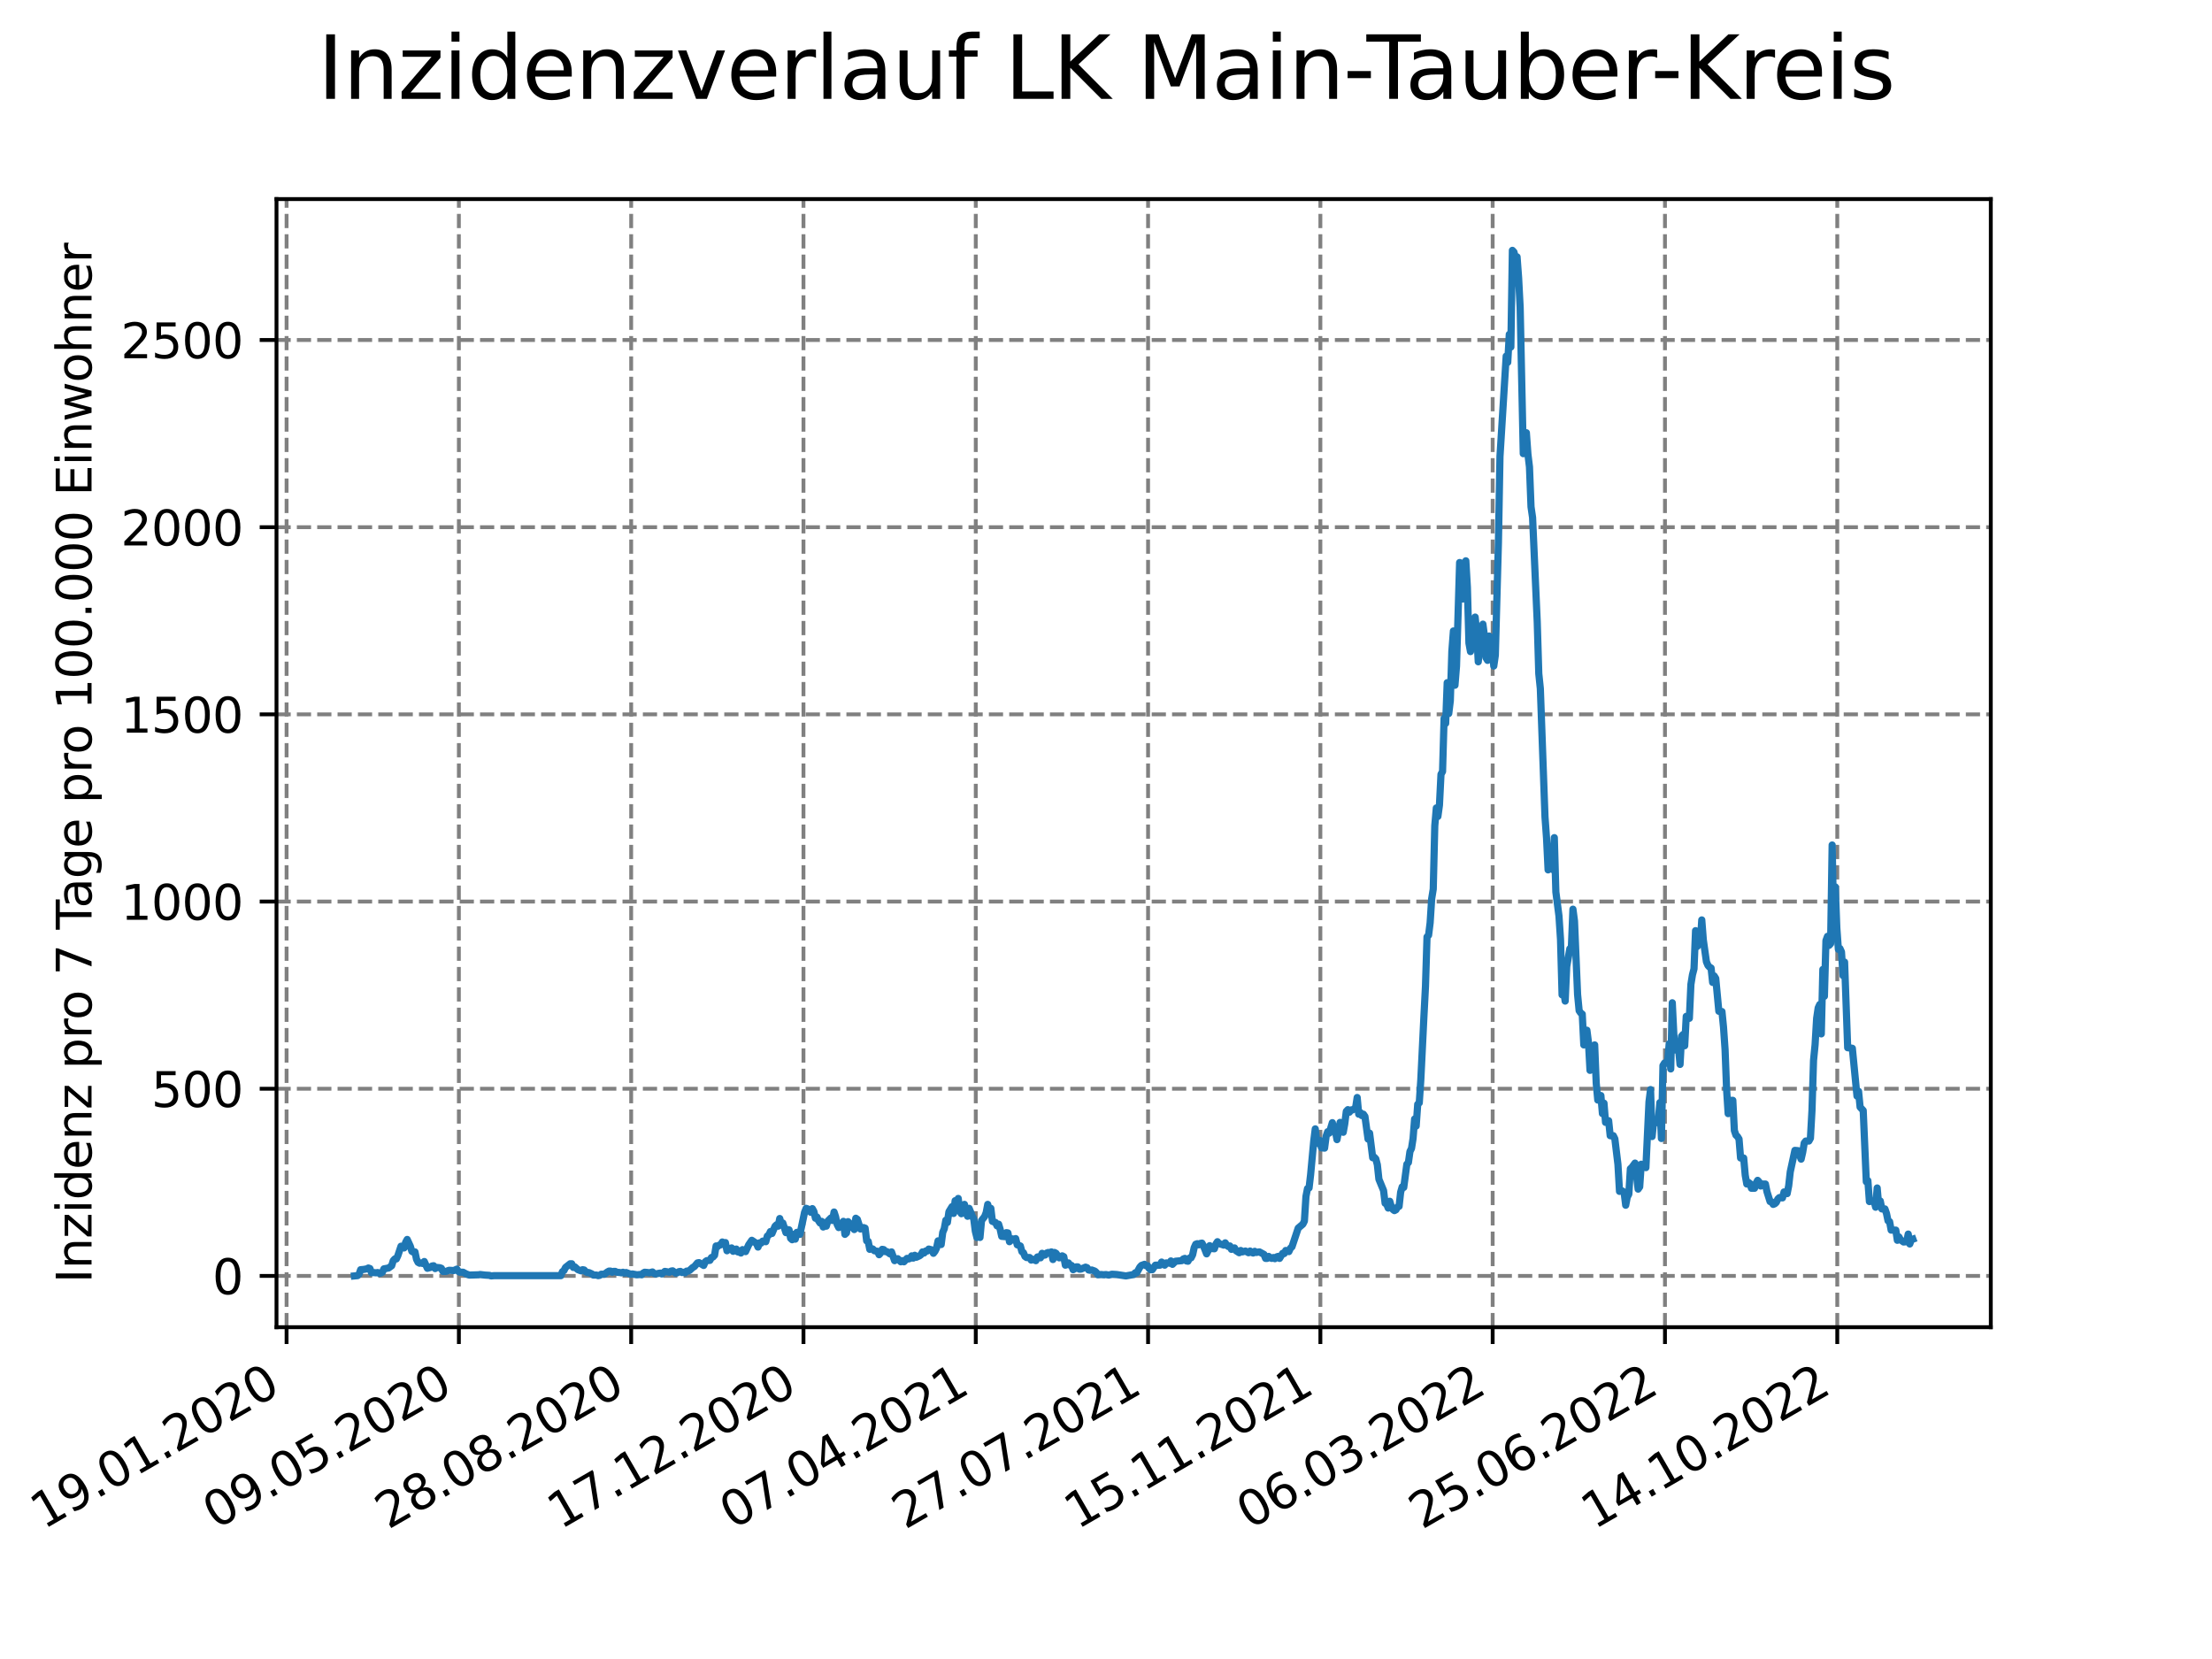 <?xml version="1.0" encoding="utf-8" standalone="no"?>
<!DOCTYPE svg PUBLIC "-//W3C//DTD SVG 1.1//EN"
  "http://www.w3.org/Graphics/SVG/1.1/DTD/svg11.dtd">
<svg xmlns:xlink="http://www.w3.org/1999/xlink" width="460.8pt" height="345.6pt" viewBox="0 0 460.8 345.6" xmlns="http://www.w3.org/2000/svg" version="1.1">
 <defs>
  <style type="text/css">*{stroke-linejoin: round; stroke-linecap: butt}</style>
 </defs>
 <g id="figure_1">
  <g id="patch_1">
   <path d="M 0 345.6 
L 460.8 345.6 
L 460.8 0 
L 0 0 
z
" style="fill: #ffffff"/>
  </g>
  <g id="axes_1">
   <g id="patch_2">
    <path d="M 57.6 276.48 
L 414.72 276.48 
L 414.72 41.472 
L 57.6 41.472 
z
" style="fill: #ffffff"/>
   </g>
   <g id="matplotlib.axis_1">
    <g id="xtick_1">
     <g id="line2d_1">
      <path d="M 59.699 276.48 
L 59.699 41.472 
" clip-path="url(#pcfd973d75a)" style="fill: none; stroke-dasharray: 2.96,1.28; stroke-dashoffset: 0; stroke: #808080; stroke-width: 0.8"/>
     </g>
     <g id="line2d_2">
      <defs>
       <path id="m1ca68c2f78" d="M 0 0 
L 0 3.5 
" style="stroke: #000000; stroke-width: 0.8"/>
      </defs>
      <g>
       <use xlink:href="#m1ca68c2f78" x="59.699" y="276.48" style="stroke: #000000; stroke-width: 0.8"/>
      </g>
     </g>
     <g id="text_1">
      <!-- 19.01.2020 -->
      <g transform="translate(9.074 318.689) rotate(-30) scale(0.1 -0.1)">
       <defs>
        <path id="DejaVuSans-31" d="M 794 531 
L 1825 531 
L 1825 4091 
L 703 3866 
L 703 4441 
L 1819 4666 
L 2450 4666 
L 2450 531 
L 3481 531 
L 3481 0 
L 794 0 
L 794 531 
z
" transform="scale(0.016)"/>
        <path id="DejaVuSans-39" d="M 703 97 
L 703 672 
Q 941 559 1184 500 
Q 1428 441 1663 441 
Q 2288 441 2617 861 
Q 2947 1281 2994 2138 
Q 2813 1869 2534 1725 
Q 2256 1581 1919 1581 
Q 1219 1581 811 2004 
Q 403 2428 403 3163 
Q 403 3881 828 4315 
Q 1253 4750 1959 4750 
Q 2769 4750 3195 4129 
Q 3622 3509 3622 2328 
Q 3622 1225 3098 567 
Q 2575 -91 1691 -91 
Q 1453 -91 1209 -44 
Q 966 3 703 97 
z
M 1959 2075 
Q 2384 2075 2632 2365 
Q 2881 2656 2881 3163 
Q 2881 3666 2632 3958 
Q 2384 4250 1959 4250 
Q 1534 4250 1286 3958 
Q 1038 3666 1038 3163 
Q 1038 2656 1286 2365 
Q 1534 2075 1959 2075 
z
" transform="scale(0.016)"/>
        <path id="DejaVuSans-2e" d="M 684 794 
L 1344 794 
L 1344 0 
L 684 0 
L 684 794 
z
" transform="scale(0.016)"/>
        <path id="DejaVuSans-30" d="M 2034 4250 
Q 1547 4250 1301 3770 
Q 1056 3291 1056 2328 
Q 1056 1369 1301 889 
Q 1547 409 2034 409 
Q 2525 409 2770 889 
Q 3016 1369 3016 2328 
Q 3016 3291 2770 3770 
Q 2525 4250 2034 4250 
z
M 2034 4750 
Q 2819 4750 3233 4129 
Q 3647 3509 3647 2328 
Q 3647 1150 3233 529 
Q 2819 -91 2034 -91 
Q 1250 -91 836 529 
Q 422 1150 422 2328 
Q 422 3509 836 4129 
Q 1250 4750 2034 4750 
z
" transform="scale(0.016)"/>
        <path id="DejaVuSans-32" d="M 1228 531 
L 3431 531 
L 3431 0 
L 469 0 
L 469 531 
Q 828 903 1448 1529 
Q 2069 2156 2228 2338 
Q 2531 2678 2651 2914 
Q 2772 3150 2772 3378 
Q 2772 3750 2511 3984 
Q 2250 4219 1831 4219 
Q 1534 4219 1204 4116 
Q 875 4013 500 3803 
L 500 4441 
Q 881 4594 1212 4672 
Q 1544 4750 1819 4750 
Q 2544 4750 2975 4387 
Q 3406 4025 3406 3419 
Q 3406 3131 3298 2873 
Q 3191 2616 2906 2266 
Q 2828 2175 2409 1742 
Q 1991 1309 1228 531 
z
" transform="scale(0.016)"/>
       </defs>
       <use xlink:href="#DejaVuSans-31"/>
       <use xlink:href="#DejaVuSans-39" x="63.623"/>
       <use xlink:href="#DejaVuSans-2e" x="127.246"/>
       <use xlink:href="#DejaVuSans-30" x="159.033"/>
       <use xlink:href="#DejaVuSans-31" x="222.656"/>
       <use xlink:href="#DejaVuSans-2e" x="286.279"/>
       <use xlink:href="#DejaVuSans-32" x="318.066"/>
       <use xlink:href="#DejaVuSans-30" x="381.689"/>
       <use xlink:href="#DejaVuSans-32" x="445.312"/>
       <use xlink:href="#DejaVuSans-30" x="508.936"/>
      </g>
     </g>
    </g>
    <g id="xtick_2">
     <g id="line2d_3">
      <path d="M 95.592 276.48 
L 95.592 41.472 
" clip-path="url(#pcfd973d75a)" style="fill: none; stroke-dasharray: 2.96,1.28; stroke-dashoffset: 0; stroke: #808080; stroke-width: 0.8"/>
     </g>
     <g id="line2d_4">
      <g>
       <use xlink:href="#m1ca68c2f78" x="95.592" y="276.48" style="stroke: #000000; stroke-width: 0.8"/>
      </g>
     </g>
     <g id="text_2">
      <!-- 09.05.2020 -->
      <g transform="translate(44.967 318.689) rotate(-30) scale(0.1 -0.1)">
       <defs>
        <path id="DejaVuSans-35" d="M 691 4666 
L 3169 4666 
L 3169 4134 
L 1269 4134 
L 1269 2991 
Q 1406 3038 1543 3061 
Q 1681 3084 1819 3084 
Q 2600 3084 3056 2656 
Q 3513 2228 3513 1497 
Q 3513 744 3044 326 
Q 2575 -91 1722 -91 
Q 1428 -91 1123 -41 
Q 819 9 494 109 
L 494 744 
Q 775 591 1075 516 
Q 1375 441 1709 441 
Q 2250 441 2565 725 
Q 2881 1009 2881 1497 
Q 2881 1984 2565 2268 
Q 2250 2553 1709 2553 
Q 1456 2553 1204 2497 
Q 953 2441 691 2322 
L 691 4666 
z
" transform="scale(0.016)"/>
       </defs>
       <use xlink:href="#DejaVuSans-30"/>
       <use xlink:href="#DejaVuSans-39" x="63.623"/>
       <use xlink:href="#DejaVuSans-2e" x="127.246"/>
       <use xlink:href="#DejaVuSans-30" x="159.033"/>
       <use xlink:href="#DejaVuSans-35" x="222.656"/>
       <use xlink:href="#DejaVuSans-2e" x="286.279"/>
       <use xlink:href="#DejaVuSans-32" x="318.066"/>
       <use xlink:href="#DejaVuSans-30" x="381.689"/>
       <use xlink:href="#DejaVuSans-32" x="445.312"/>
       <use xlink:href="#DejaVuSans-30" x="508.936"/>
      </g>
     </g>
    </g>
    <g id="xtick_3">
     <g id="line2d_5">
      <path d="M 131.485 276.48 
L 131.485 41.472 
" clip-path="url(#pcfd973d75a)" style="fill: none; stroke-dasharray: 2.96,1.28; stroke-dashoffset: 0; stroke: #808080; stroke-width: 0.8"/>
     </g>
     <g id="line2d_6">
      <g>
       <use xlink:href="#m1ca68c2f78" x="131.485" y="276.48" style="stroke: #000000; stroke-width: 0.8"/>
      </g>
     </g>
     <g id="text_3">
      <!-- 28.08.2020 -->
      <g transform="translate(80.86 318.689) rotate(-30) scale(0.1 -0.1)">
       <defs>
        <path id="DejaVuSans-38" d="M 2034 2216 
Q 1584 2216 1326 1975 
Q 1069 1734 1069 1313 
Q 1069 891 1326 650 
Q 1584 409 2034 409 
Q 2484 409 2743 651 
Q 3003 894 3003 1313 
Q 3003 1734 2745 1975 
Q 2488 2216 2034 2216 
z
M 1403 2484 
Q 997 2584 770 2862 
Q 544 3141 544 3541 
Q 544 4100 942 4425 
Q 1341 4750 2034 4750 
Q 2731 4750 3128 4425 
Q 3525 4100 3525 3541 
Q 3525 3141 3298 2862 
Q 3072 2584 2669 2484 
Q 3125 2378 3379 2068 
Q 3634 1759 3634 1313 
Q 3634 634 3220 271 
Q 2806 -91 2034 -91 
Q 1263 -91 848 271 
Q 434 634 434 1313 
Q 434 1759 690 2068 
Q 947 2378 1403 2484 
z
M 1172 3481 
Q 1172 3119 1398 2916 
Q 1625 2713 2034 2713 
Q 2441 2713 2670 2916 
Q 2900 3119 2900 3481 
Q 2900 3844 2670 4047 
Q 2441 4250 2034 4250 
Q 1625 4250 1398 4047 
Q 1172 3844 1172 3481 
z
" transform="scale(0.016)"/>
       </defs>
       <use xlink:href="#DejaVuSans-32"/>
       <use xlink:href="#DejaVuSans-38" x="63.623"/>
       <use xlink:href="#DejaVuSans-2e" x="127.246"/>
       <use xlink:href="#DejaVuSans-30" x="159.033"/>
       <use xlink:href="#DejaVuSans-38" x="222.656"/>
       <use xlink:href="#DejaVuSans-2e" x="286.279"/>
       <use xlink:href="#DejaVuSans-32" x="318.066"/>
       <use xlink:href="#DejaVuSans-30" x="381.689"/>
       <use xlink:href="#DejaVuSans-32" x="445.312"/>
       <use xlink:href="#DejaVuSans-30" x="508.936"/>
      </g>
     </g>
    </g>
    <g id="xtick_4">
     <g id="line2d_7">
      <path d="M 167.378 276.48 
L 167.378 41.472 
" clip-path="url(#pcfd973d75a)" style="fill: none; stroke-dasharray: 2.96,1.28; stroke-dashoffset: 0; stroke: #808080; stroke-width: 0.8"/>
     </g>
     <g id="line2d_8">
      <g>
       <use xlink:href="#m1ca68c2f78" x="167.378" y="276.48" style="stroke: #000000; stroke-width: 0.8"/>
      </g>
     </g>
     <g id="text_4">
      <!-- 17.12.2020 -->
      <g transform="translate(116.753 318.689) rotate(-30) scale(0.1 -0.1)">
       <defs>
        <path id="DejaVuSans-37" d="M 525 4666 
L 3525 4666 
L 3525 4397 
L 1831 0 
L 1172 0 
L 2766 4134 
L 525 4134 
L 525 4666 
z
" transform="scale(0.016)"/>
       </defs>
       <use xlink:href="#DejaVuSans-31"/>
       <use xlink:href="#DejaVuSans-37" x="63.623"/>
       <use xlink:href="#DejaVuSans-2e" x="127.246"/>
       <use xlink:href="#DejaVuSans-31" x="159.033"/>
       <use xlink:href="#DejaVuSans-32" x="222.656"/>
       <use xlink:href="#DejaVuSans-2e" x="286.279"/>
       <use xlink:href="#DejaVuSans-32" x="318.066"/>
       <use xlink:href="#DejaVuSans-30" x="381.689"/>
       <use xlink:href="#DejaVuSans-32" x="445.312"/>
       <use xlink:href="#DejaVuSans-30" x="508.936"/>
      </g>
     </g>
    </g>
    <g id="xtick_5">
     <g id="line2d_9">
      <path d="M 203.271 276.48 
L 203.271 41.472 
" clip-path="url(#pcfd973d75a)" style="fill: none; stroke-dasharray: 2.96,1.28; stroke-dashoffset: 0; stroke: #808080; stroke-width: 0.8"/>
     </g>
     <g id="line2d_10">
      <g>
       <use xlink:href="#m1ca68c2f78" x="203.271" y="276.48" style="stroke: #000000; stroke-width: 0.8"/>
      </g>
     </g>
     <g id="text_5">
      <!-- 07.04.2021 -->
      <g transform="translate(152.646 318.689) rotate(-30) scale(0.1 -0.1)">
       <defs>
        <path id="DejaVuSans-34" d="M 2419 4116 
L 825 1625 
L 2419 1625 
L 2419 4116 
z
M 2253 4666 
L 3047 4666 
L 3047 1625 
L 3713 1625 
L 3713 1100 
L 3047 1100 
L 3047 0 
L 2419 0 
L 2419 1100 
L 313 1100 
L 313 1709 
L 2253 4666 
z
" transform="scale(0.016)"/>
       </defs>
       <use xlink:href="#DejaVuSans-30"/>
       <use xlink:href="#DejaVuSans-37" x="63.623"/>
       <use xlink:href="#DejaVuSans-2e" x="127.246"/>
       <use xlink:href="#DejaVuSans-30" x="159.033"/>
       <use xlink:href="#DejaVuSans-34" x="222.656"/>
       <use xlink:href="#DejaVuSans-2e" x="286.279"/>
       <use xlink:href="#DejaVuSans-32" x="318.066"/>
       <use xlink:href="#DejaVuSans-30" x="381.689"/>
       <use xlink:href="#DejaVuSans-32" x="445.312"/>
       <use xlink:href="#DejaVuSans-31" x="508.936"/>
      </g>
     </g>
    </g>
    <g id="xtick_6">
     <g id="line2d_11">
      <path d="M 239.165 276.48 
L 239.165 41.472 
" clip-path="url(#pcfd973d75a)" style="fill: none; stroke-dasharray: 2.96,1.28; stroke-dashoffset: 0; stroke: #808080; stroke-width: 0.8"/>
     </g>
     <g id="line2d_12">
      <g>
       <use xlink:href="#m1ca68c2f78" x="239.165" y="276.48" style="stroke: #000000; stroke-width: 0.8"/>
      </g>
     </g>
     <g id="text_6">
      <!-- 27.07.2021 -->
      <g transform="translate(188.539 318.689) rotate(-30) scale(0.1 -0.1)">
       <use xlink:href="#DejaVuSans-32"/>
       <use xlink:href="#DejaVuSans-37" x="63.623"/>
       <use xlink:href="#DejaVuSans-2e" x="127.246"/>
       <use xlink:href="#DejaVuSans-30" x="159.033"/>
       <use xlink:href="#DejaVuSans-37" x="222.656"/>
       <use xlink:href="#DejaVuSans-2e" x="286.279"/>
       <use xlink:href="#DejaVuSans-32" x="318.066"/>
       <use xlink:href="#DejaVuSans-30" x="381.689"/>
       <use xlink:href="#DejaVuSans-32" x="445.312"/>
       <use xlink:href="#DejaVuSans-31" x="508.936"/>
      </g>
     </g>
    </g>
    <g id="xtick_7">
     <g id="line2d_13">
      <path d="M 275.058 276.48 
L 275.058 41.472 
" clip-path="url(#pcfd973d75a)" style="fill: none; stroke-dasharray: 2.96,1.28; stroke-dashoffset: 0; stroke: #808080; stroke-width: 0.8"/>
     </g>
     <g id="line2d_14">
      <g>
       <use xlink:href="#m1ca68c2f78" x="275.058" y="276.48" style="stroke: #000000; stroke-width: 0.8"/>
      </g>
     </g>
     <g id="text_7">
      <!-- 15.11.2021 -->
      <g transform="translate(224.432 318.689) rotate(-30) scale(0.1 -0.1)">
       <use xlink:href="#DejaVuSans-31"/>
       <use xlink:href="#DejaVuSans-35" x="63.623"/>
       <use xlink:href="#DejaVuSans-2e" x="127.246"/>
       <use xlink:href="#DejaVuSans-31" x="159.033"/>
       <use xlink:href="#DejaVuSans-31" x="222.656"/>
       <use xlink:href="#DejaVuSans-2e" x="286.279"/>
       <use xlink:href="#DejaVuSans-32" x="318.066"/>
       <use xlink:href="#DejaVuSans-30" x="381.689"/>
       <use xlink:href="#DejaVuSans-32" x="445.312"/>
       <use xlink:href="#DejaVuSans-31" x="508.936"/>
      </g>
     </g>
    </g>
    <g id="xtick_8">
     <g id="line2d_15">
      <path d="M 310.951 276.48 
L 310.951 41.472 
" clip-path="url(#pcfd973d75a)" style="fill: none; stroke-dasharray: 2.96,1.28; stroke-dashoffset: 0; stroke: #808080; stroke-width: 0.8"/>
     </g>
     <g id="line2d_16">
      <g>
       <use xlink:href="#m1ca68c2f78" x="310.951" y="276.48" style="stroke: #000000; stroke-width: 0.8"/>
      </g>
     </g>
     <g id="text_8">
      <!-- 06.03.2022 -->
      <g transform="translate(260.326 318.689) rotate(-30) scale(0.1 -0.1)">
       <defs>
        <path id="DejaVuSans-36" d="M 2113 2584 
Q 1688 2584 1439 2293 
Q 1191 2003 1191 1497 
Q 1191 994 1439 701 
Q 1688 409 2113 409 
Q 2538 409 2786 701 
Q 3034 994 3034 1497 
Q 3034 2003 2786 2293 
Q 2538 2584 2113 2584 
z
M 3366 4563 
L 3366 3988 
Q 3128 4100 2886 4159 
Q 2644 4219 2406 4219 
Q 1781 4219 1451 3797 
Q 1122 3375 1075 2522 
Q 1259 2794 1537 2939 
Q 1816 3084 2150 3084 
Q 2853 3084 3261 2657 
Q 3669 2231 3669 1497 
Q 3669 778 3244 343 
Q 2819 -91 2113 -91 
Q 1303 -91 875 529 
Q 447 1150 447 2328 
Q 447 3434 972 4092 
Q 1497 4750 2381 4750 
Q 2619 4750 2861 4703 
Q 3103 4656 3366 4563 
z
" transform="scale(0.016)"/>
        <path id="DejaVuSans-33" d="M 2597 2516 
Q 3050 2419 3304 2112 
Q 3559 1806 3559 1356 
Q 3559 666 3084 287 
Q 2609 -91 1734 -91 
Q 1441 -91 1130 -33 
Q 819 25 488 141 
L 488 750 
Q 750 597 1062 519 
Q 1375 441 1716 441 
Q 2309 441 2620 675 
Q 2931 909 2931 1356 
Q 2931 1769 2642 2001 
Q 2353 2234 1838 2234 
L 1294 2234 
L 1294 2753 
L 1863 2753 
Q 2328 2753 2575 2939 
Q 2822 3125 2822 3475 
Q 2822 3834 2567 4026 
Q 2313 4219 1838 4219 
Q 1578 4219 1281 4162 
Q 984 4106 628 3988 
L 628 4550 
Q 988 4650 1302 4700 
Q 1616 4750 1894 4750 
Q 2613 4750 3031 4423 
Q 3450 4097 3450 3541 
Q 3450 3153 3228 2886 
Q 3006 2619 2597 2516 
z
" transform="scale(0.016)"/>
       </defs>
       <use xlink:href="#DejaVuSans-30"/>
       <use xlink:href="#DejaVuSans-36" x="63.623"/>
       <use xlink:href="#DejaVuSans-2e" x="127.246"/>
       <use xlink:href="#DejaVuSans-30" x="159.033"/>
       <use xlink:href="#DejaVuSans-33" x="222.656"/>
       <use xlink:href="#DejaVuSans-2e" x="286.279"/>
       <use xlink:href="#DejaVuSans-32" x="318.066"/>
       <use xlink:href="#DejaVuSans-30" x="381.689"/>
       <use xlink:href="#DejaVuSans-32" x="445.312"/>
       <use xlink:href="#DejaVuSans-32" x="508.936"/>
      </g>
     </g>
    </g>
    <g id="xtick_9">
     <g id="line2d_17">
      <path d="M 346.844 276.48 
L 346.844 41.472 
" clip-path="url(#pcfd973d75a)" style="fill: none; stroke-dasharray: 2.96,1.28; stroke-dashoffset: 0; stroke: #808080; stroke-width: 0.8"/>
     </g>
     <g id="line2d_18">
      <g>
       <use xlink:href="#m1ca68c2f78" x="346.844" y="276.48" style="stroke: #000000; stroke-width: 0.8"/>
      </g>
     </g>
     <g id="text_9">
      <!-- 25.06.2022 -->
      <g transform="translate(296.219 318.689) rotate(-30) scale(0.1 -0.1)">
       <use xlink:href="#DejaVuSans-32"/>
       <use xlink:href="#DejaVuSans-35" x="63.623"/>
       <use xlink:href="#DejaVuSans-2e" x="127.246"/>
       <use xlink:href="#DejaVuSans-30" x="159.033"/>
       <use xlink:href="#DejaVuSans-36" x="222.656"/>
       <use xlink:href="#DejaVuSans-2e" x="286.279"/>
       <use xlink:href="#DejaVuSans-32" x="318.066"/>
       <use xlink:href="#DejaVuSans-30" x="381.689"/>
       <use xlink:href="#DejaVuSans-32" x="445.312"/>
       <use xlink:href="#DejaVuSans-32" x="508.936"/>
      </g>
     </g>
    </g>
    <g id="xtick_10">
     <g id="line2d_19">
      <path d="M 382.737 276.48 
L 382.737 41.472 
" clip-path="url(#pcfd973d75a)" style="fill: none; stroke-dasharray: 2.96,1.28; stroke-dashoffset: 0; stroke: #808080; stroke-width: 0.8"/>
     </g>
     <g id="line2d_20">
      <g>
       <use xlink:href="#m1ca68c2f78" x="382.737" y="276.48" style="stroke: #000000; stroke-width: 0.8"/>
      </g>
     </g>
     <g id="text_10">
      <!-- 14.10.2022 -->
      <g transform="translate(332.112 318.689) rotate(-30) scale(0.1 -0.1)">
       <use xlink:href="#DejaVuSans-31"/>
       <use xlink:href="#DejaVuSans-34" x="63.623"/>
       <use xlink:href="#DejaVuSans-2e" x="127.246"/>
       <use xlink:href="#DejaVuSans-31" x="159.033"/>
       <use xlink:href="#DejaVuSans-30" x="222.656"/>
       <use xlink:href="#DejaVuSans-2e" x="286.279"/>
       <use xlink:href="#DejaVuSans-32" x="318.066"/>
       <use xlink:href="#DejaVuSans-30" x="381.689"/>
       <use xlink:href="#DejaVuSans-32" x="445.312"/>
       <use xlink:href="#DejaVuSans-32" x="508.936"/>
      </g>
     </g>
    </g>
   </g>
   <g id="matplotlib.axis_2">
    <g id="ytick_1">
     <g id="line2d_21">
      <path d="M 57.6 265.798 
L 414.72 265.798 
" clip-path="url(#pcfd973d75a)" style="fill: none; stroke-dasharray: 2.96,1.28; stroke-dashoffset: 0; stroke: #808080; stroke-width: 0.8"/>
     </g>
     <g id="line2d_22">
      <defs>
       <path id="m797d688055" d="M 0 0 
L -3.5 0 
" style="stroke: #000000; stroke-width: 0.8"/>
      </defs>
      <g>
       <use xlink:href="#m797d688055" x="57.6" y="265.798" style="stroke: #000000; stroke-width: 0.8"/>
      </g>
     </g>
     <g id="text_11">
      <!-- 0 -->
      <g transform="translate(44.237 269.597) scale(0.1 -0.1)">
       <use xlink:href="#DejaVuSans-30"/>
      </g>
     </g>
    </g>
    <g id="ytick_2">
     <g id="line2d_23">
      <path d="M 57.6 226.804 
L 414.72 226.804 
" clip-path="url(#pcfd973d75a)" style="fill: none; stroke-dasharray: 2.96,1.28; stroke-dashoffset: 0; stroke: #808080; stroke-width: 0.8"/>
     </g>
     <g id="line2d_24">
      <g>
       <use xlink:href="#m797d688055" x="57.6" y="226.804" style="stroke: #000000; stroke-width: 0.8"/>
      </g>
     </g>
     <g id="text_12">
      <!-- 500 -->
      <g transform="translate(31.512 230.603) scale(0.1 -0.1)">
       <use xlink:href="#DejaVuSans-35"/>
       <use xlink:href="#DejaVuSans-30" x="63.623"/>
       <use xlink:href="#DejaVuSans-30" x="127.246"/>
      </g>
     </g>
    </g>
    <g id="ytick_3">
     <g id="line2d_25">
      <path d="M 57.6 187.81 
L 414.72 187.81 
" clip-path="url(#pcfd973d75a)" style="fill: none; stroke-dasharray: 2.96,1.28; stroke-dashoffset: 0; stroke: #808080; stroke-width: 0.8"/>
     </g>
     <g id="line2d_26">
      <g>
       <use xlink:href="#m797d688055" x="57.6" y="187.81" style="stroke: #000000; stroke-width: 0.8"/>
      </g>
     </g>
     <g id="text_13">
      <!-- 1000 -->
      <g transform="translate(25.15 191.609) scale(0.1 -0.1)">
       <use xlink:href="#DejaVuSans-31"/>
       <use xlink:href="#DejaVuSans-30" x="63.623"/>
       <use xlink:href="#DejaVuSans-30" x="127.246"/>
       <use xlink:href="#DejaVuSans-30" x="190.869"/>
      </g>
     </g>
    </g>
    <g id="ytick_4">
     <g id="line2d_27">
      <path d="M 57.6 148.816 
L 414.72 148.816 
" clip-path="url(#pcfd973d75a)" style="fill: none; stroke-dasharray: 2.96,1.28; stroke-dashoffset: 0; stroke: #808080; stroke-width: 0.8"/>
     </g>
     <g id="line2d_28">
      <g>
       <use xlink:href="#m797d688055" x="57.6" y="148.816" style="stroke: #000000; stroke-width: 0.8"/>
      </g>
     </g>
     <g id="text_14">
      <!-- 1500 -->
      <g transform="translate(25.15 152.615) scale(0.1 -0.1)">
       <use xlink:href="#DejaVuSans-31"/>
       <use xlink:href="#DejaVuSans-35" x="63.623"/>
       <use xlink:href="#DejaVuSans-30" x="127.246"/>
       <use xlink:href="#DejaVuSans-30" x="190.869"/>
      </g>
     </g>
    </g>
    <g id="ytick_5">
     <g id="line2d_29">
      <path d="M 57.6 109.822 
L 414.72 109.822 
" clip-path="url(#pcfd973d75a)" style="fill: none; stroke-dasharray: 2.96,1.28; stroke-dashoffset: 0; stroke: #808080; stroke-width: 0.8"/>
     </g>
     <g id="line2d_30">
      <g>
       <use xlink:href="#m797d688055" x="57.6" y="109.822" style="stroke: #000000; stroke-width: 0.8"/>
      </g>
     </g>
     <g id="text_15">
      <!-- 2000 -->
      <g transform="translate(25.15 113.621) scale(0.1 -0.1)">
       <use xlink:href="#DejaVuSans-32"/>
       <use xlink:href="#DejaVuSans-30" x="63.623"/>
       <use xlink:href="#DejaVuSans-30" x="127.246"/>
       <use xlink:href="#DejaVuSans-30" x="190.869"/>
      </g>
     </g>
    </g>
    <g id="ytick_6">
     <g id="line2d_31">
      <path d="M 57.6 70.828 
L 414.72 70.828 
" clip-path="url(#pcfd973d75a)" style="fill: none; stroke-dasharray: 2.96,1.28; stroke-dashoffset: 0; stroke: #808080; stroke-width: 0.8"/>
     </g>
     <g id="line2d_32">
      <g>
       <use xlink:href="#m797d688055" x="57.6" y="70.828" style="stroke: #000000; stroke-width: 0.8"/>
      </g>
     </g>
     <g id="text_16">
      <!-- 2500 -->
      <g transform="translate(25.15 74.627) scale(0.1 -0.1)">
       <use xlink:href="#DejaVuSans-32"/>
       <use xlink:href="#DejaVuSans-35" x="63.623"/>
       <use xlink:href="#DejaVuSans-30" x="127.246"/>
       <use xlink:href="#DejaVuSans-30" x="190.869"/>
      </g>
     </g>
    </g>
    <g id="text_17">
     <!-- Inzidenz pro 7 Tage pro 100.000 Einwohner -->
     <g transform="translate(19.07 267.301) rotate(-90) scale(0.1 -0.1)">
      <defs>
       <path id="DejaVuSans-49" d="M 628 4666 
L 1259 4666 
L 1259 0 
L 628 0 
L 628 4666 
z
" transform="scale(0.016)"/>
       <path id="DejaVuSans-6e" d="M 3513 2113 
L 3513 0 
L 2938 0 
L 2938 2094 
Q 2938 2591 2744 2837 
Q 2550 3084 2163 3084 
Q 1697 3084 1428 2787 
Q 1159 2491 1159 1978 
L 1159 0 
L 581 0 
L 581 3500 
L 1159 3500 
L 1159 2956 
Q 1366 3272 1645 3428 
Q 1925 3584 2291 3584 
Q 2894 3584 3203 3211 
Q 3513 2838 3513 2113 
z
" transform="scale(0.016)"/>
       <path id="DejaVuSans-7a" d="M 353 3500 
L 3084 3500 
L 3084 2975 
L 922 459 
L 3084 459 
L 3084 0 
L 275 0 
L 275 525 
L 2438 3041 
L 353 3041 
L 353 3500 
z
" transform="scale(0.016)"/>
       <path id="DejaVuSans-69" d="M 603 3500 
L 1178 3500 
L 1178 0 
L 603 0 
L 603 3500 
z
M 603 4863 
L 1178 4863 
L 1178 4134 
L 603 4134 
L 603 4863 
z
" transform="scale(0.016)"/>
       <path id="DejaVuSans-64" d="M 2906 2969 
L 2906 4863 
L 3481 4863 
L 3481 0 
L 2906 0 
L 2906 525 
Q 2725 213 2448 61 
Q 2172 -91 1784 -91 
Q 1150 -91 751 415 
Q 353 922 353 1747 
Q 353 2572 751 3078 
Q 1150 3584 1784 3584 
Q 2172 3584 2448 3432 
Q 2725 3281 2906 2969 
z
M 947 1747 
Q 947 1113 1208 752 
Q 1469 391 1925 391 
Q 2381 391 2643 752 
Q 2906 1113 2906 1747 
Q 2906 2381 2643 2742 
Q 2381 3103 1925 3103 
Q 1469 3103 1208 2742 
Q 947 2381 947 1747 
z
" transform="scale(0.016)"/>
       <path id="DejaVuSans-65" d="M 3597 1894 
L 3597 1613 
L 953 1613 
Q 991 1019 1311 708 
Q 1631 397 2203 397 
Q 2534 397 2845 478 
Q 3156 559 3463 722 
L 3463 178 
Q 3153 47 2828 -22 
Q 2503 -91 2169 -91 
Q 1331 -91 842 396 
Q 353 884 353 1716 
Q 353 2575 817 3079 
Q 1281 3584 2069 3584 
Q 2775 3584 3186 3129 
Q 3597 2675 3597 1894 
z
M 3022 2063 
Q 3016 2534 2758 2815 
Q 2500 3097 2075 3097 
Q 1594 3097 1305 2825 
Q 1016 2553 972 2059 
L 3022 2063 
z
" transform="scale(0.016)"/>
       <path id="DejaVuSans-20" transform="scale(0.016)"/>
       <path id="DejaVuSans-70" d="M 1159 525 
L 1159 -1331 
L 581 -1331 
L 581 3500 
L 1159 3500 
L 1159 2969 
Q 1341 3281 1617 3432 
Q 1894 3584 2278 3584 
Q 2916 3584 3314 3078 
Q 3713 2572 3713 1747 
Q 3713 922 3314 415 
Q 2916 -91 2278 -91 
Q 1894 -91 1617 61 
Q 1341 213 1159 525 
z
M 3116 1747 
Q 3116 2381 2855 2742 
Q 2594 3103 2138 3103 
Q 1681 3103 1420 2742 
Q 1159 2381 1159 1747 
Q 1159 1113 1420 752 
Q 1681 391 2138 391 
Q 2594 391 2855 752 
Q 3116 1113 3116 1747 
z
" transform="scale(0.016)"/>
       <path id="DejaVuSans-72" d="M 2631 2963 
Q 2534 3019 2420 3045 
Q 2306 3072 2169 3072 
Q 1681 3072 1420 2755 
Q 1159 2438 1159 1844 
L 1159 0 
L 581 0 
L 581 3500 
L 1159 3500 
L 1159 2956 
Q 1341 3275 1631 3429 
Q 1922 3584 2338 3584 
Q 2397 3584 2469 3576 
Q 2541 3569 2628 3553 
L 2631 2963 
z
" transform="scale(0.016)"/>
       <path id="DejaVuSans-6f" d="M 1959 3097 
Q 1497 3097 1228 2736 
Q 959 2375 959 1747 
Q 959 1119 1226 758 
Q 1494 397 1959 397 
Q 2419 397 2687 759 
Q 2956 1122 2956 1747 
Q 2956 2369 2687 2733 
Q 2419 3097 1959 3097 
z
M 1959 3584 
Q 2709 3584 3137 3096 
Q 3566 2609 3566 1747 
Q 3566 888 3137 398 
Q 2709 -91 1959 -91 
Q 1206 -91 779 398 
Q 353 888 353 1747 
Q 353 2609 779 3096 
Q 1206 3584 1959 3584 
z
" transform="scale(0.016)"/>
       <path id="DejaVuSans-54" d="M -19 4666 
L 3928 4666 
L 3928 4134 
L 2272 4134 
L 2272 0 
L 1638 0 
L 1638 4134 
L -19 4134 
L -19 4666 
z
" transform="scale(0.016)"/>
       <path id="DejaVuSans-61" d="M 2194 1759 
Q 1497 1759 1228 1600 
Q 959 1441 959 1056 
Q 959 750 1161 570 
Q 1363 391 1709 391 
Q 2188 391 2477 730 
Q 2766 1069 2766 1631 
L 2766 1759 
L 2194 1759 
z
M 3341 1997 
L 3341 0 
L 2766 0 
L 2766 531 
Q 2569 213 2275 61 
Q 1981 -91 1556 -91 
Q 1019 -91 701 211 
Q 384 513 384 1019 
Q 384 1609 779 1909 
Q 1175 2209 1959 2209 
L 2766 2209 
L 2766 2266 
Q 2766 2663 2505 2880 
Q 2244 3097 1772 3097 
Q 1472 3097 1187 3025 
Q 903 2953 641 2809 
L 641 3341 
Q 956 3463 1253 3523 
Q 1550 3584 1831 3584 
Q 2591 3584 2966 3190 
Q 3341 2797 3341 1997 
z
" transform="scale(0.016)"/>
       <path id="DejaVuSans-67" d="M 2906 1791 
Q 2906 2416 2648 2759 
Q 2391 3103 1925 3103 
Q 1463 3103 1205 2759 
Q 947 2416 947 1791 
Q 947 1169 1205 825 
Q 1463 481 1925 481 
Q 2391 481 2648 825 
Q 2906 1169 2906 1791 
z
M 3481 434 
Q 3481 -459 3084 -895 
Q 2688 -1331 1869 -1331 
Q 1566 -1331 1297 -1286 
Q 1028 -1241 775 -1147 
L 775 -588 
Q 1028 -725 1275 -790 
Q 1522 -856 1778 -856 
Q 2344 -856 2625 -561 
Q 2906 -266 2906 331 
L 2906 616 
Q 2728 306 2450 153 
Q 2172 0 1784 0 
Q 1141 0 747 490 
Q 353 981 353 1791 
Q 353 2603 747 3093 
Q 1141 3584 1784 3584 
Q 2172 3584 2450 3431 
Q 2728 3278 2906 2969 
L 2906 3500 
L 3481 3500 
L 3481 434 
z
" transform="scale(0.016)"/>
       <path id="DejaVuSans-45" d="M 628 4666 
L 3578 4666 
L 3578 4134 
L 1259 4134 
L 1259 2753 
L 3481 2753 
L 3481 2222 
L 1259 2222 
L 1259 531 
L 3634 531 
L 3634 0 
L 628 0 
L 628 4666 
z
" transform="scale(0.016)"/>
       <path id="DejaVuSans-77" d="M 269 3500 
L 844 3500 
L 1563 769 
L 2278 3500 
L 2956 3500 
L 3675 769 
L 4391 3500 
L 4966 3500 
L 4050 0 
L 3372 0 
L 2619 2869 
L 1863 0 
L 1184 0 
L 269 3500 
z
" transform="scale(0.016)"/>
       <path id="DejaVuSans-68" d="M 3513 2113 
L 3513 0 
L 2938 0 
L 2938 2094 
Q 2938 2591 2744 2837 
Q 2550 3084 2163 3084 
Q 1697 3084 1428 2787 
Q 1159 2491 1159 1978 
L 1159 0 
L 581 0 
L 581 4863 
L 1159 4863 
L 1159 2956 
Q 1366 3272 1645 3428 
Q 1925 3584 2291 3584 
Q 2894 3584 3203 3211 
Q 3513 2838 3513 2113 
z
" transform="scale(0.016)"/>
      </defs>
      <use xlink:href="#DejaVuSans-49"/>
      <use xlink:href="#DejaVuSans-6e" x="29.492"/>
      <use xlink:href="#DejaVuSans-7a" x="92.871"/>
      <use xlink:href="#DejaVuSans-69" x="145.361"/>
      <use xlink:href="#DejaVuSans-64" x="173.145"/>
      <use xlink:href="#DejaVuSans-65" x="236.621"/>
      <use xlink:href="#DejaVuSans-6e" x="298.145"/>
      <use xlink:href="#DejaVuSans-7a" x="361.523"/>
      <use xlink:href="#DejaVuSans-20" x="414.014"/>
      <use xlink:href="#DejaVuSans-70" x="445.801"/>
      <use xlink:href="#DejaVuSans-72" x="509.277"/>
      <use xlink:href="#DejaVuSans-6f" x="548.141"/>
      <use xlink:href="#DejaVuSans-20" x="609.322"/>
      <use xlink:href="#DejaVuSans-37" x="641.109"/>
      <use xlink:href="#DejaVuSans-20" x="704.732"/>
      <use xlink:href="#DejaVuSans-54" x="736.52"/>
      <use xlink:href="#DejaVuSans-61" x="781.104"/>
      <use xlink:href="#DejaVuSans-67" x="842.383"/>
      <use xlink:href="#DejaVuSans-65" x="905.859"/>
      <use xlink:href="#DejaVuSans-20" x="967.383"/>
      <use xlink:href="#DejaVuSans-70" x="999.17"/>
      <use xlink:href="#DejaVuSans-72" x="1062.646"/>
      <use xlink:href="#DejaVuSans-6f" x="1101.51"/>
      <use xlink:href="#DejaVuSans-20" x="1162.691"/>
      <use xlink:href="#DejaVuSans-31" x="1194.479"/>
      <use xlink:href="#DejaVuSans-30" x="1258.102"/>
      <use xlink:href="#DejaVuSans-30" x="1321.725"/>
      <use xlink:href="#DejaVuSans-2e" x="1385.348"/>
      <use xlink:href="#DejaVuSans-30" x="1417.135"/>
      <use xlink:href="#DejaVuSans-30" x="1480.758"/>
      <use xlink:href="#DejaVuSans-30" x="1544.381"/>
      <use xlink:href="#DejaVuSans-20" x="1608.004"/>
      <use xlink:href="#DejaVuSans-45" x="1639.791"/>
      <use xlink:href="#DejaVuSans-69" x="1702.975"/>
      <use xlink:href="#DejaVuSans-6e" x="1730.758"/>
      <use xlink:href="#DejaVuSans-77" x="1794.137"/>
      <use xlink:href="#DejaVuSans-6f" x="1875.924"/>
      <use xlink:href="#DejaVuSans-68" x="1937.105"/>
      <use xlink:href="#DejaVuSans-6e" x="2000.484"/>
      <use xlink:href="#DejaVuSans-65" x="2063.863"/>
      <use xlink:href="#DejaVuSans-72" x="2125.387"/>
     </g>
    </g>
   </g>
   <g id="line2d_33">
    <path d="M 73.833 265.798 
L 74.479 265.739 
L 74.803 265.444 
L 75.126 264.502 
L 75.773 264.443 
L 76.42 264.325 
L 76.743 264.149 
L 77.066 264.266 
L 77.39 265.15 
L 77.713 265.091 
L 78.36 265.15 
L 78.683 265.091 
L 79.007 265.268 
L 79.33 265.209 
L 79.653 265.032 
L 79.977 264.325 
L 80.947 264.149 
L 81.593 263.677 
L 81.917 262.617 
L 82.24 262.264 
L 82.563 262.264 
L 82.887 261.557 
L 83.534 259.613 
L 83.857 259.613 
L 84.18 259.966 
L 84.504 258.788 
L 84.827 258.199 
L 85.474 259.613 
L 85.797 260.673 
L 86.12 260.85 
L 86.444 260.791 
L 86.767 262.323 
L 87.091 262.97 
L 87.414 263.147 
L 87.737 263.088 
L 88.061 263.206 
L 88.384 262.794 
L 89.031 264.207 
L 89.677 264.031 
L 90.001 263.736 
L 90.324 263.677 
L 90.648 264.266 
L 90.971 264.031 
L 91.618 264.09 
L 91.941 264.207 
L 92.264 264.855 
L 92.911 264.855 
L 93.558 264.62 
L 94.528 264.679 
L 95.175 264.384 
L 95.498 264.855 
L 95.821 265.032 
L 96.468 265.032 
L 97.115 265.385 
L 97.761 265.621 
L 99.702 265.562 
L 100.025 265.503 
L 100.995 265.621 
L 101.965 265.68 
L 102.289 265.798 
L 102.935 265.739 
L 116.84 265.739 
L 117.163 264.914 
L 117.486 264.679 
L 117.81 264.031 
L 118.78 263.265 
L 119.103 263.265 
L 119.427 264.031 
L 119.75 263.913 
L 120.397 264.502 
L 121.043 264.738 
L 121.367 264.502 
L 121.69 264.561 
L 122.014 264.914 
L 122.337 265.091 
L 122.66 265.091 
L 123.307 265.385 
L 123.63 265.621 
L 124.277 265.621 
L 124.6 265.739 
L 124.924 265.68 
L 125.247 265.444 
L 125.894 265.444 
L 126.541 264.973 
L 126.864 264.796 
L 127.187 264.796 
L 127.511 265.032 
L 127.834 264.855 
L 128.157 264.855 
L 128.481 265.032 
L 129.127 265.091 
L 129.451 265.15 
L 129.774 265.032 
L 130.098 265.209 
L 130.421 265.091 
L 131.391 265.444 
L 131.714 265.385 
L 132.361 265.503 
L 132.684 265.562 
L 133.331 265.503 
L 133.655 265.562 
L 133.978 265.209 
L 134.301 265.032 
L 134.948 265.091 
L 135.271 265.15 
L 135.918 264.973 
L 136.241 265.268 
L 136.565 265.385 
L 137.535 265.209 
L 137.858 265.385 
L 138.505 264.855 
L 139.475 265.032 
L 139.798 264.796 
L 140.122 264.738 
L 140.768 265.209 
L 141.092 265.15 
L 141.415 264.914 
L 141.739 264.855 
L 142.062 265.091 
L 142.385 265.032 
L 142.709 265.15 
L 143.032 264.796 
L 143.355 264.796 
L 143.679 264.62 
L 144.325 264.031 
L 144.649 263.854 
L 145.296 263.088 
L 145.619 263.029 
L 146.589 263.618 
L 146.912 262.853 
L 147.236 262.617 
L 147.882 262.558 
L 148.206 261.969 
L 148.529 261.851 
L 148.853 261.498 
L 149.176 259.554 
L 149.499 259.672 
L 149.823 259.377 
L 150.146 259.318 
L 150.469 258.729 
L 150.793 258.906 
L 151.116 258.847 
L 151.439 260.555 
L 151.763 260.202 
L 152.086 260.261 
L 152.409 259.966 
L 152.733 260.673 
L 153.38 260.202 
L 153.703 260.791 
L 154.026 260.85 
L 154.35 261.027 
L 154.673 260.32 
L 155.32 260.732 
L 155.966 259.318 
L 156.613 258.376 
L 157.583 259.024 
L 157.907 259.79 
L 158.23 258.906 
L 158.553 258.965 
L 158.877 258.553 
L 159.2 258.553 
L 159.523 258.67 
L 159.847 257.492 
L 160.17 257.257 
L 160.494 256.55 
L 160.817 256.962 
L 161.464 255.431 
L 161.787 255.136 
L 162.11 255.431 
L 162.434 253.84 
L 162.757 255.018 
L 163.08 254.783 
L 163.727 256.786 
L 164.05 256.138 
L 164.374 256.197 
L 164.697 257.964 
L 165.021 258.258 
L 165.344 257.139 
L 165.667 258.14 
L 165.991 256.727 
L 166.314 256.727 
L 166.637 257.139 
L 167.607 252.544 
L 167.931 251.72 
L 168.254 251.838 
L 168.901 252.544 
L 169.224 251.779 
L 169.548 252.368 
L 169.871 253.781 
L 170.194 253.546 
L 170.518 254.312 
L 170.841 254.783 
L 171.164 254.429 
L 171.488 255.607 
L 171.811 255.431 
L 172.135 255.431 
L 172.458 254.371 
L 173.105 253.723 
L 173.428 254.253 
L 173.751 252.486 
L 174.075 253.487 
L 174.398 255.077 
L 174.721 255.725 
L 175.368 255.136 
L 175.691 254.429 
L 176.015 257.139 
L 176.338 256.844 
L 176.662 254.488 
L 176.985 254.842 
L 177.308 255.666 
L 177.632 255.666 
L 177.955 256.138 
L 178.278 253.781 
L 178.602 254.017 
L 179.248 256.02 
L 179.572 255.784 
L 179.895 255.725 
L 180.219 255.843 
L 180.542 258.494 
L 180.865 258.612 
L 181.189 260.261 
L 181.512 260.084 
L 181.835 260.202 
L 182.159 260.555 
L 182.805 260.673 
L 183.129 261.38 
L 183.452 261.027 
L 183.776 260.261 
L 184.099 260.32 
L 184.422 260.732 
L 184.746 260.732 
L 185.392 261.203 
L 185.716 260.791 
L 186.362 262.617 
L 186.686 262.323 
L 187.009 262.205 
L 187.656 262.853 
L 187.979 262.617 
L 188.303 262.853 
L 188.949 262.146 
L 189.273 262.264 
L 189.596 262.146 
L 189.919 261.616 
L 190.243 262.087 
L 190.566 261.498 
L 190.889 261.91 
L 191.536 261.616 
L 191.86 261.38 
L 192.183 260.791 
L 192.506 261.027 
L 192.83 260.614 
L 193.153 260.614 
L 193.476 260.202 
L 194.123 260.379 
L 194.446 261.086 
L 194.77 260.673 
L 195.093 260.025 
L 195.417 258.494 
L 195.74 259.201 
L 196.063 259.26 
L 196.387 256.727 
L 196.71 255.961 
L 197.033 254.194 
L 197.357 254.665 
L 197.68 252.427 
L 198.327 251.366 
L 198.65 252.78 
L 198.973 250.129 
L 199.297 250.66 
L 199.62 249.658 
L 199.944 252.309 
L 200.267 252.839 
L 200.59 252.544 
L 200.914 250.895 
L 201.237 252.603 
L 201.56 253.369 
L 201.884 251.72 
L 202.53 253.31 
L 202.854 253.958 
L 203.177 256.491 
L 203.501 257.787 
L 203.824 255.136 
L 204.147 257.787 
L 204.471 254.253 
L 205.117 253.428 
L 205.441 252.603 
L 205.764 250.895 
L 206.087 252.25 
L 206.411 251.72 
L 206.734 254.429 
L 207.381 254.665 
L 207.704 255.372 
L 208.028 255.018 
L 208.351 256.079 
L 208.674 257.551 
L 209.321 257.61 
L 209.644 256.786 
L 209.968 256.844 
L 210.291 258.67 
L 210.938 258.081 
L 211.261 258.14 
L 211.585 258.023 
L 211.908 259.318 
L 212.555 259.554 
L 212.878 260.732 
L 213.201 260.968 
L 213.525 261.733 
L 213.848 261.969 
L 214.495 261.969 
L 214.818 262.499 
L 215.142 262.323 
L 215.788 262.617 
L 216.112 261.851 
L 216.435 261.792 
L 216.758 262.028 
L 217.082 261.086 
L 217.405 261.498 
L 217.728 261.439 
L 218.052 261.027 
L 218.375 260.909 
L 218.699 260.968 
L 219.022 260.791 
L 219.345 262.381 
L 219.669 260.909 
L 219.992 261.086 
L 220.639 262.028 
L 220.962 261.969 
L 221.285 261.616 
L 221.609 261.792 
L 221.932 263.559 
L 222.255 263.442 
L 222.579 263.088 
L 222.902 263.559 
L 223.226 263.618 
L 223.549 264.502 
L 223.872 264.325 
L 224.196 263.913 
L 224.519 263.913 
L 224.842 264.384 
L 225.166 264.384 
L 226.136 263.972 
L 226.459 264.09 
L 226.783 264.561 
L 227.106 264.62 
L 227.429 264.561 
L 228.076 264.796 
L 228.399 265.091 
L 228.723 265.562 
L 229.369 265.503 
L 230.016 265.562 
L 230.339 265.503 
L 230.986 265.621 
L 231.633 265.444 
L 232.603 265.503 
L 234.543 265.798 
L 236.16 265.503 
L 236.483 265.15 
L 236.807 265.15 
L 237.453 263.972 
L 237.777 263.618 
L 238.424 263.383 
L 238.747 263.677 
L 239.07 263.677 
L 239.394 264.266 
L 239.717 264.502 
L 240.04 264.502 
L 240.687 263.559 
L 241.657 263.559 
L 241.981 262.912 
L 242.304 263.147 
L 242.627 263.559 
L 242.951 263.088 
L 243.597 263.147 
L 243.921 262.676 
L 244.244 263.383 
L 244.891 262.735 
L 245.537 262.676 
L 246.184 262.617 
L 246.508 262.264 
L 246.831 262.146 
L 247.154 262.676 
L 247.478 262.735 
L 247.801 262.087 
L 248.124 262.028 
L 248.448 261.38 
L 248.771 259.907 
L 249.094 259.201 
L 249.418 259.083 
L 249.741 259.318 
L 250.065 259.024 
L 250.388 258.965 
L 250.711 259.554 
L 251.358 261.203 
L 251.681 260.555 
L 252.005 259.495 
L 252.328 260.084 
L 252.975 260.143 
L 253.298 259.142 
L 253.621 258.67 
L 253.945 259.083 
L 254.592 259.26 
L 254.915 259.377 
L 255.238 258.906 
L 255.562 259.436 
L 255.885 259.672 
L 256.208 259.554 
L 256.532 260.261 
L 257.178 259.966 
L 257.502 260.555 
L 258.149 260.968 
L 258.472 260.496 
L 258.795 260.791 
L 259.442 260.614 
L 260.089 260.968 
L 260.412 260.614 
L 260.735 260.909 
L 261.059 261.027 
L 261.382 260.673 
L 261.706 260.909 
L 262.352 260.791 
L 263.322 261.321 
L 263.646 262.146 
L 263.969 262.146 
L 264.292 261.733 
L 264.616 262.028 
L 264.939 262.146 
L 265.262 261.969 
L 265.586 262.205 
L 265.909 261.851 
L 266.233 261.733 
L 266.556 262.146 
L 267.203 261.086 
L 267.526 261.144 
L 267.849 260.496 
L 268.496 260.732 
L 268.819 260.025 
L 269.143 259.731 
L 270.436 255.843 
L 271.406 255.018 
L 271.73 254.371 
L 272.053 249.246 
L 272.376 247.597 
L 272.7 247.479 
L 273.023 244.71 
L 273.67 237.76 
L 273.993 235.168 
L 274.317 237.877 
L 274.64 238.231 
L 274.963 237.583 
L 275.287 239.114 
L 275.933 239.173 
L 276.257 236.699 
L 276.58 235.757 
L 276.903 236.051 
L 277.55 233.872 
L 277.874 235.227 
L 278.197 235.698 
L 278.52 237.406 
L 279.167 233.813 
L 279.49 234.461 
L 279.814 235.875 
L 280.137 234.108 
L 280.46 231.516 
L 280.784 231.162 
L 281.107 231.693 
L 281.431 231.221 
L 281.754 231.221 
L 282.401 230.75 
L 282.724 228.63 
L 283.047 232.105 
L 283.371 231.751 
L 283.694 232.399 
L 284.017 232.105 
L 284.341 232.576 
L 284.988 237.288 
L 285.311 236.051 
L 285.958 241.176 
L 286.281 241.058 
L 286.604 241.412 
L 286.928 242.649 
L 287.251 245.653 
L 288.221 248.009 
L 288.544 250.66 
L 288.868 250.836 
L 289.191 251.661 
L 289.515 250.247 
L 289.838 251.366 
L 290.161 251.955 
L 290.485 252.191 
L 290.808 252.014 
L 291.131 251.425 
L 291.455 251.308 
L 291.778 248.362 
L 292.101 247.243 
L 292.425 247.361 
L 293.072 242.531 
L 293.395 242.177 
L 293.718 239.88 
L 294.042 239.232 
L 294.365 237.171 
L 294.688 233.106 
L 295.012 234.579 
L 295.335 230.043 
L 295.658 229.749 
L 295.982 224.919 
L 296.629 211.724 
L 296.952 205.48 
L 297.275 195.172 
L 297.599 194.819 
L 297.922 192.227 
L 298.245 187.22 
L 298.569 185.218 
L 298.892 172.023 
L 299.215 168.312 
L 299.539 170.079 
L 299.862 167.723 
L 300.185 161.303 
L 300.509 160.714 
L 300.832 149.64 
L 301.156 150.7 
L 301.479 142.218 
L 301.802 148.638 
L 302.126 145.988 
L 302.449 135.68 
L 302.772 131.439 
L 303.096 142.748 
L 303.419 138.743 
L 304.066 117.184 
L 304.389 117.302 
L 304.713 124.782 
L 305.036 124.724 
L 305.359 116.83 
L 305.683 122.367 
L 306.006 133.971 
L 306.329 135.738 
L 306.653 131.439 
L 306.976 129.259 
L 307.299 128.552 
L 307.623 131.733 
L 307.946 137.859 
L 308.593 131.026 
L 308.916 130.025 
L 309.24 132.499 
L 309.563 137.034 
L 309.886 137.565 
L 310.21 132.499 
L 310.533 132.852 
L 310.856 135.208 
L 311.18 138.743 
L 311.503 136.504 
L 312.15 113.002 
L 312.473 95.095 
L 313.767 74.184 
L 314.09 75.48 
L 314.413 69.649 
L 314.737 72.299 
L 315.06 52.154 
L 315.383 52.508 
L 315.707 53.803 
L 316.03 53.509 
L 316.354 57.868 
L 316.677 64.053 
L 317.324 94.506 
L 317.647 91.266 
L 317.97 90.147 
L 318.294 94.624 
L 318.617 97.274 
L 318.94 105.58 
L 319.264 107.818 
L 320.234 129.554 
L 320.557 140.333 
L 320.881 143.455 
L 321.851 170.197 
L 322.174 174.615 
L 322.497 181.212 
L 322.821 180.27 
L 323.144 177.56 
L 323.467 181.153 
L 323.791 174.497 
L 324.114 185.807 
L 324.761 190.813 
L 325.084 195.702 
L 325.408 207.248 
L 325.731 206.364 
L 326.054 208.543 
L 326.378 201.357 
L 327.024 197.646 
L 327.348 197.352 
L 327.671 189.4 
L 327.995 191.874 
L 328.641 207.189 
L 328.965 210.546 
L 329.288 211.017 
L 329.611 211.253 
L 329.935 217.674 
L 330.258 215.2 
L 330.581 214.611 
L 330.905 217.143 
L 331.228 222.975 
L 331.552 221.738 
L 332.198 217.674 
L 332.522 225.626 
L 332.845 229.16 
L 333.168 228.217 
L 333.492 228.217 
L 333.815 231.987 
L 334.138 229.808 
L 334.462 233.813 
L 335.108 233.46 
L 335.432 236.582 
L 335.755 236.64 
L 336.079 236.582 
L 336.402 237.23 
L 337.049 242.59 
L 337.372 248.186 
L 337.695 248.009 
L 338.019 248.127 
L 338.342 248.48 
L 338.665 251.072 
L 338.989 249.364 
L 339.312 248.775 
L 339.636 243.473 
L 339.959 243.179 
L 340.606 242.295 
L 341.252 247.714 
L 341.576 247.243 
L 341.899 242.531 
L 342.869 243.238 
L 343.516 229.513 
L 343.839 226.98 
L 344.163 236.758 
L 344.486 233.519 
L 345.133 233.872 
L 345.456 233.401 
L 345.779 229.69 
L 346.103 237.171 
L 346.426 221.973 
L 346.749 221.443 
L 347.396 221.502 
L 347.72 217.438 
L 348.043 222.68 
L 348.366 208.897 
L 348.69 215.494 
L 349.013 218.734 
L 349.66 218.321 
L 349.983 221.738 
L 350.306 215.847 
L 350.63 215.494 
L 350.953 217.85 
L 351.277 211.724 
L 351.923 212.137 
L 352.247 205.068 
L 352.57 203.065 
L 352.893 201.828 
L 353.217 193.876 
L 353.54 197.175 
L 353.863 196.763 
L 354.187 196.586 
L 354.51 191.638 
L 354.834 195.82 
L 355.48 200.356 
L 355.804 201.122 
L 356.127 201.475 
L 356.45 201.652 
L 356.774 204.656 
L 357.097 203.301 
L 357.42 203.831 
L 358.067 210.664 
L 358.714 210.723 
L 359.037 213.963 
L 359.361 218.616 
L 359.684 226.98 
L 360.007 231.987 
L 360.331 229.219 
L 360.977 229.219 
L 361.301 235.521 
L 361.624 236.464 
L 361.947 236.758 
L 362.271 237.288 
L 362.594 241.235 
L 363.241 241.235 
L 363.564 244.828 
L 363.888 246.654 
L 364.211 246.301 
L 364.534 246.536 
L 364.858 247.538 
L 365.504 247.538 
L 365.828 246.477 
L 366.151 245.888 
L 366.475 246.242 
L 366.798 247.066 
L 367.121 246.654 
L 367.768 246.654 
L 368.091 248.245 
L 368.738 250.306 
L 369.061 250.365 
L 369.385 250.895 
L 369.708 250.777 
L 370.031 250.483 
L 370.355 249.776 
L 370.678 249.482 
L 371.325 249.54 
L 371.648 248.303 
L 371.972 248.362 
L 372.295 248.657 
L 372.618 247.008 
L 372.942 244.121 
L 373.912 239.645 
L 374.559 239.703 
L 375.205 241.471 
L 375.529 240.057 
L 375.852 238.113 
L 376.175 237.701 
L 376.822 237.701 
L 377.145 237.112 
L 377.469 231.339 
L 377.792 220.913 
L 378.116 217.615 
L 378.439 212.137 
L 378.762 209.957 
L 379.086 209.25 
L 379.409 215.376 
L 379.732 201.946 
L 380.056 207.542 
L 380.379 195.938 
L 380.702 195.055 
L 381.026 196.939 
L 381.349 196.586 
L 381.672 176.029 
L 381.996 192.934 
L 382.319 184.746 
L 382.643 193.287 
L 382.966 197.764 
L 383.289 197.587 
L 383.613 198.294 
L 383.936 203.242 
L 384.259 200.415 
L 384.906 218.263 
L 385.553 218.321 
L 385.876 218.38 
L 386.846 228.335 
L 387.17 227.334 
L 387.493 230.632 
L 388.14 231.339 
L 388.786 246.183 
L 389.11 245.947 
L 389.433 250.306 
L 390.08 250.188 
L 390.403 250.188 
L 390.727 251.484 
L 391.05 247.479 
L 391.373 251.131 
L 391.697 250.188 
L 392.02 251.838 
L 392.667 251.838 
L 392.99 252.78 
L 393.313 254.312 
L 393.637 254.488 
L 393.96 256.255 
L 394.93 256.255 
L 395.254 258.376 
L 395.577 257.669 
L 395.9 258.258 
L 396.547 258.729 
L 397.194 258.67 
L 397.517 257.08 
L 397.841 259.142 
L 398.164 258.258 
L 398.487 258.14 
L 398.487 258.14 
" clip-path="url(#pcfd973d75a)" style="fill: none; stroke: #1f77b4; stroke-width: 1.5; stroke-linecap: square"/>
   </g>
   <g id="patch_3">
    <path d="M 57.6 276.48 
L 57.6 41.472 
" style="fill: none; stroke: #000000; stroke-width: 0.8; stroke-linejoin: miter; stroke-linecap: square"/>
   </g>
   <g id="patch_4">
    <path d="M 414.72 276.48 
L 414.72 41.472 
" style="fill: none; stroke: #000000; stroke-width: 0.8; stroke-linejoin: miter; stroke-linecap: square"/>
   </g>
   <g id="patch_5">
    <path d="M 57.6 276.48 
L 414.72 276.48 
" style="fill: none; stroke: #000000; stroke-width: 0.8; stroke-linejoin: miter; stroke-linecap: square"/>
   </g>
   <g id="patch_6">
    <path d="M 57.6 41.472 
L 414.72 41.472 
" style="fill: none; stroke: #000000; stroke-width: 0.8; stroke-linejoin: miter; stroke-linecap: square"/>
   </g>
  </g>
  <g id="text_18">
   <!-- Inzidenzverlauf LK Main-Tauber-Kreis -->
   <g transform="translate(66.157 20.589) scale(0.18 -0.18)">
    <defs>
     <path id="DejaVuSans-76" d="M 191 3500 
L 800 3500 
L 1894 563 
L 2988 3500 
L 3597 3500 
L 2284 0 
L 1503 0 
L 191 3500 
z
" transform="scale(0.016)"/>
     <path id="DejaVuSans-6c" d="M 603 4863 
L 1178 4863 
L 1178 0 
L 603 0 
L 603 4863 
z
" transform="scale(0.016)"/>
     <path id="DejaVuSans-75" d="M 544 1381 
L 544 3500 
L 1119 3500 
L 1119 1403 
Q 1119 906 1312 657 
Q 1506 409 1894 409 
Q 2359 409 2629 706 
Q 2900 1003 2900 1516 
L 2900 3500 
L 3475 3500 
L 3475 0 
L 2900 0 
L 2900 538 
Q 2691 219 2414 64 
Q 2138 -91 1772 -91 
Q 1169 -91 856 284 
Q 544 659 544 1381 
z
M 1991 3584 
L 1991 3584 
z
" transform="scale(0.016)"/>
     <path id="DejaVuSans-66" d="M 2375 4863 
L 2375 4384 
L 1825 4384 
Q 1516 4384 1395 4259 
Q 1275 4134 1275 3809 
L 1275 3500 
L 2222 3500 
L 2222 3053 
L 1275 3053 
L 1275 0 
L 697 0 
L 697 3053 
L 147 3053 
L 147 3500 
L 697 3500 
L 697 3744 
Q 697 4328 969 4595 
Q 1241 4863 1831 4863 
L 2375 4863 
z
" transform="scale(0.016)"/>
     <path id="DejaVuSans-4c" d="M 628 4666 
L 1259 4666 
L 1259 531 
L 3531 531 
L 3531 0 
L 628 0 
L 628 4666 
z
" transform="scale(0.016)"/>
     <path id="DejaVuSans-4b" d="M 628 4666 
L 1259 4666 
L 1259 2694 
L 3353 4666 
L 4166 4666 
L 1850 2491 
L 4331 0 
L 3500 0 
L 1259 2247 
L 1259 0 
L 628 0 
L 628 4666 
z
" transform="scale(0.016)"/>
     <path id="DejaVuSans-4d" d="M 628 4666 
L 1569 4666 
L 2759 1491 
L 3956 4666 
L 4897 4666 
L 4897 0 
L 4281 0 
L 4281 4097 
L 3078 897 
L 2444 897 
L 1241 4097 
L 1241 0 
L 628 0 
L 628 4666 
z
" transform="scale(0.016)"/>
     <path id="DejaVuSans-2d" d="M 313 2009 
L 1997 2009 
L 1997 1497 
L 313 1497 
L 313 2009 
z
" transform="scale(0.016)"/>
     <path id="DejaVuSans-62" d="M 3116 1747 
Q 3116 2381 2855 2742 
Q 2594 3103 2138 3103 
Q 1681 3103 1420 2742 
Q 1159 2381 1159 1747 
Q 1159 1113 1420 752 
Q 1681 391 2138 391 
Q 2594 391 2855 752 
Q 3116 1113 3116 1747 
z
M 1159 2969 
Q 1341 3281 1617 3432 
Q 1894 3584 2278 3584 
Q 2916 3584 3314 3078 
Q 3713 2572 3713 1747 
Q 3713 922 3314 415 
Q 2916 -91 2278 -91 
Q 1894 -91 1617 61 
Q 1341 213 1159 525 
L 1159 0 
L 581 0 
L 581 4863 
L 1159 4863 
L 1159 2969 
z
" transform="scale(0.016)"/>
     <path id="DejaVuSans-73" d="M 2834 3397 
L 2834 2853 
Q 2591 2978 2328 3040 
Q 2066 3103 1784 3103 
Q 1356 3103 1142 2972 
Q 928 2841 928 2578 
Q 928 2378 1081 2264 
Q 1234 2150 1697 2047 
L 1894 2003 
Q 2506 1872 2764 1633 
Q 3022 1394 3022 966 
Q 3022 478 2636 193 
Q 2250 -91 1575 -91 
Q 1294 -91 989 -36 
Q 684 19 347 128 
L 347 722 
Q 666 556 975 473 
Q 1284 391 1588 391 
Q 1994 391 2212 530 
Q 2431 669 2431 922 
Q 2431 1156 2273 1281 
Q 2116 1406 1581 1522 
L 1381 1569 
Q 847 1681 609 1914 
Q 372 2147 372 2553 
Q 372 3047 722 3315 
Q 1072 3584 1716 3584 
Q 2034 3584 2315 3537 
Q 2597 3491 2834 3397 
z
" transform="scale(0.016)"/>
    </defs>
    <use xlink:href="#DejaVuSans-49"/>
    <use xlink:href="#DejaVuSans-6e" x="29.492"/>
    <use xlink:href="#DejaVuSans-7a" x="92.871"/>
    <use xlink:href="#DejaVuSans-69" x="145.361"/>
    <use xlink:href="#DejaVuSans-64" x="173.145"/>
    <use xlink:href="#DejaVuSans-65" x="236.621"/>
    <use xlink:href="#DejaVuSans-6e" x="298.145"/>
    <use xlink:href="#DejaVuSans-7a" x="361.523"/>
    <use xlink:href="#DejaVuSans-76" x="414.014"/>
    <use xlink:href="#DejaVuSans-65" x="473.193"/>
    <use xlink:href="#DejaVuSans-72" x="534.717"/>
    <use xlink:href="#DejaVuSans-6c" x="575.83"/>
    <use xlink:href="#DejaVuSans-61" x="603.613"/>
    <use xlink:href="#DejaVuSans-75" x="664.893"/>
    <use xlink:href="#DejaVuSans-66" x="728.271"/>
    <use xlink:href="#DejaVuSans-20" x="763.477"/>
    <use xlink:href="#DejaVuSans-4c" x="795.264"/>
    <use xlink:href="#DejaVuSans-4b" x="850.977"/>
    <use xlink:href="#DejaVuSans-20" x="916.553"/>
    <use xlink:href="#DejaVuSans-4d" x="948.34"/>
    <use xlink:href="#DejaVuSans-61" x="1034.619"/>
    <use xlink:href="#DejaVuSans-69" x="1095.898"/>
    <use xlink:href="#DejaVuSans-6e" x="1123.682"/>
    <use xlink:href="#DejaVuSans-2d" x="1187.061"/>
    <use xlink:href="#DejaVuSans-54" x="1214.02"/>
    <use xlink:href="#DejaVuSans-61" x="1258.604"/>
    <use xlink:href="#DejaVuSans-75" x="1319.883"/>
    <use xlink:href="#DejaVuSans-62" x="1383.262"/>
    <use xlink:href="#DejaVuSans-65" x="1446.738"/>
    <use xlink:href="#DejaVuSans-72" x="1508.262"/>
    <use xlink:href="#DejaVuSans-2d" x="1543"/>
    <use xlink:href="#DejaVuSans-4b" x="1579.084"/>
    <use xlink:href="#DejaVuSans-72" x="1644.66"/>
    <use xlink:href="#DejaVuSans-65" x="1683.523"/>
    <use xlink:href="#DejaVuSans-69" x="1745.047"/>
    <use xlink:href="#DejaVuSans-73" x="1772.83"/>
   </g>
  </g>
 </g>
 <defs>
  <clipPath id="pcfd973d75a">
   <rect x="57.6" y="41.472" width="357.12" height="235.008"/>
  </clipPath>
 </defs>
</svg>
